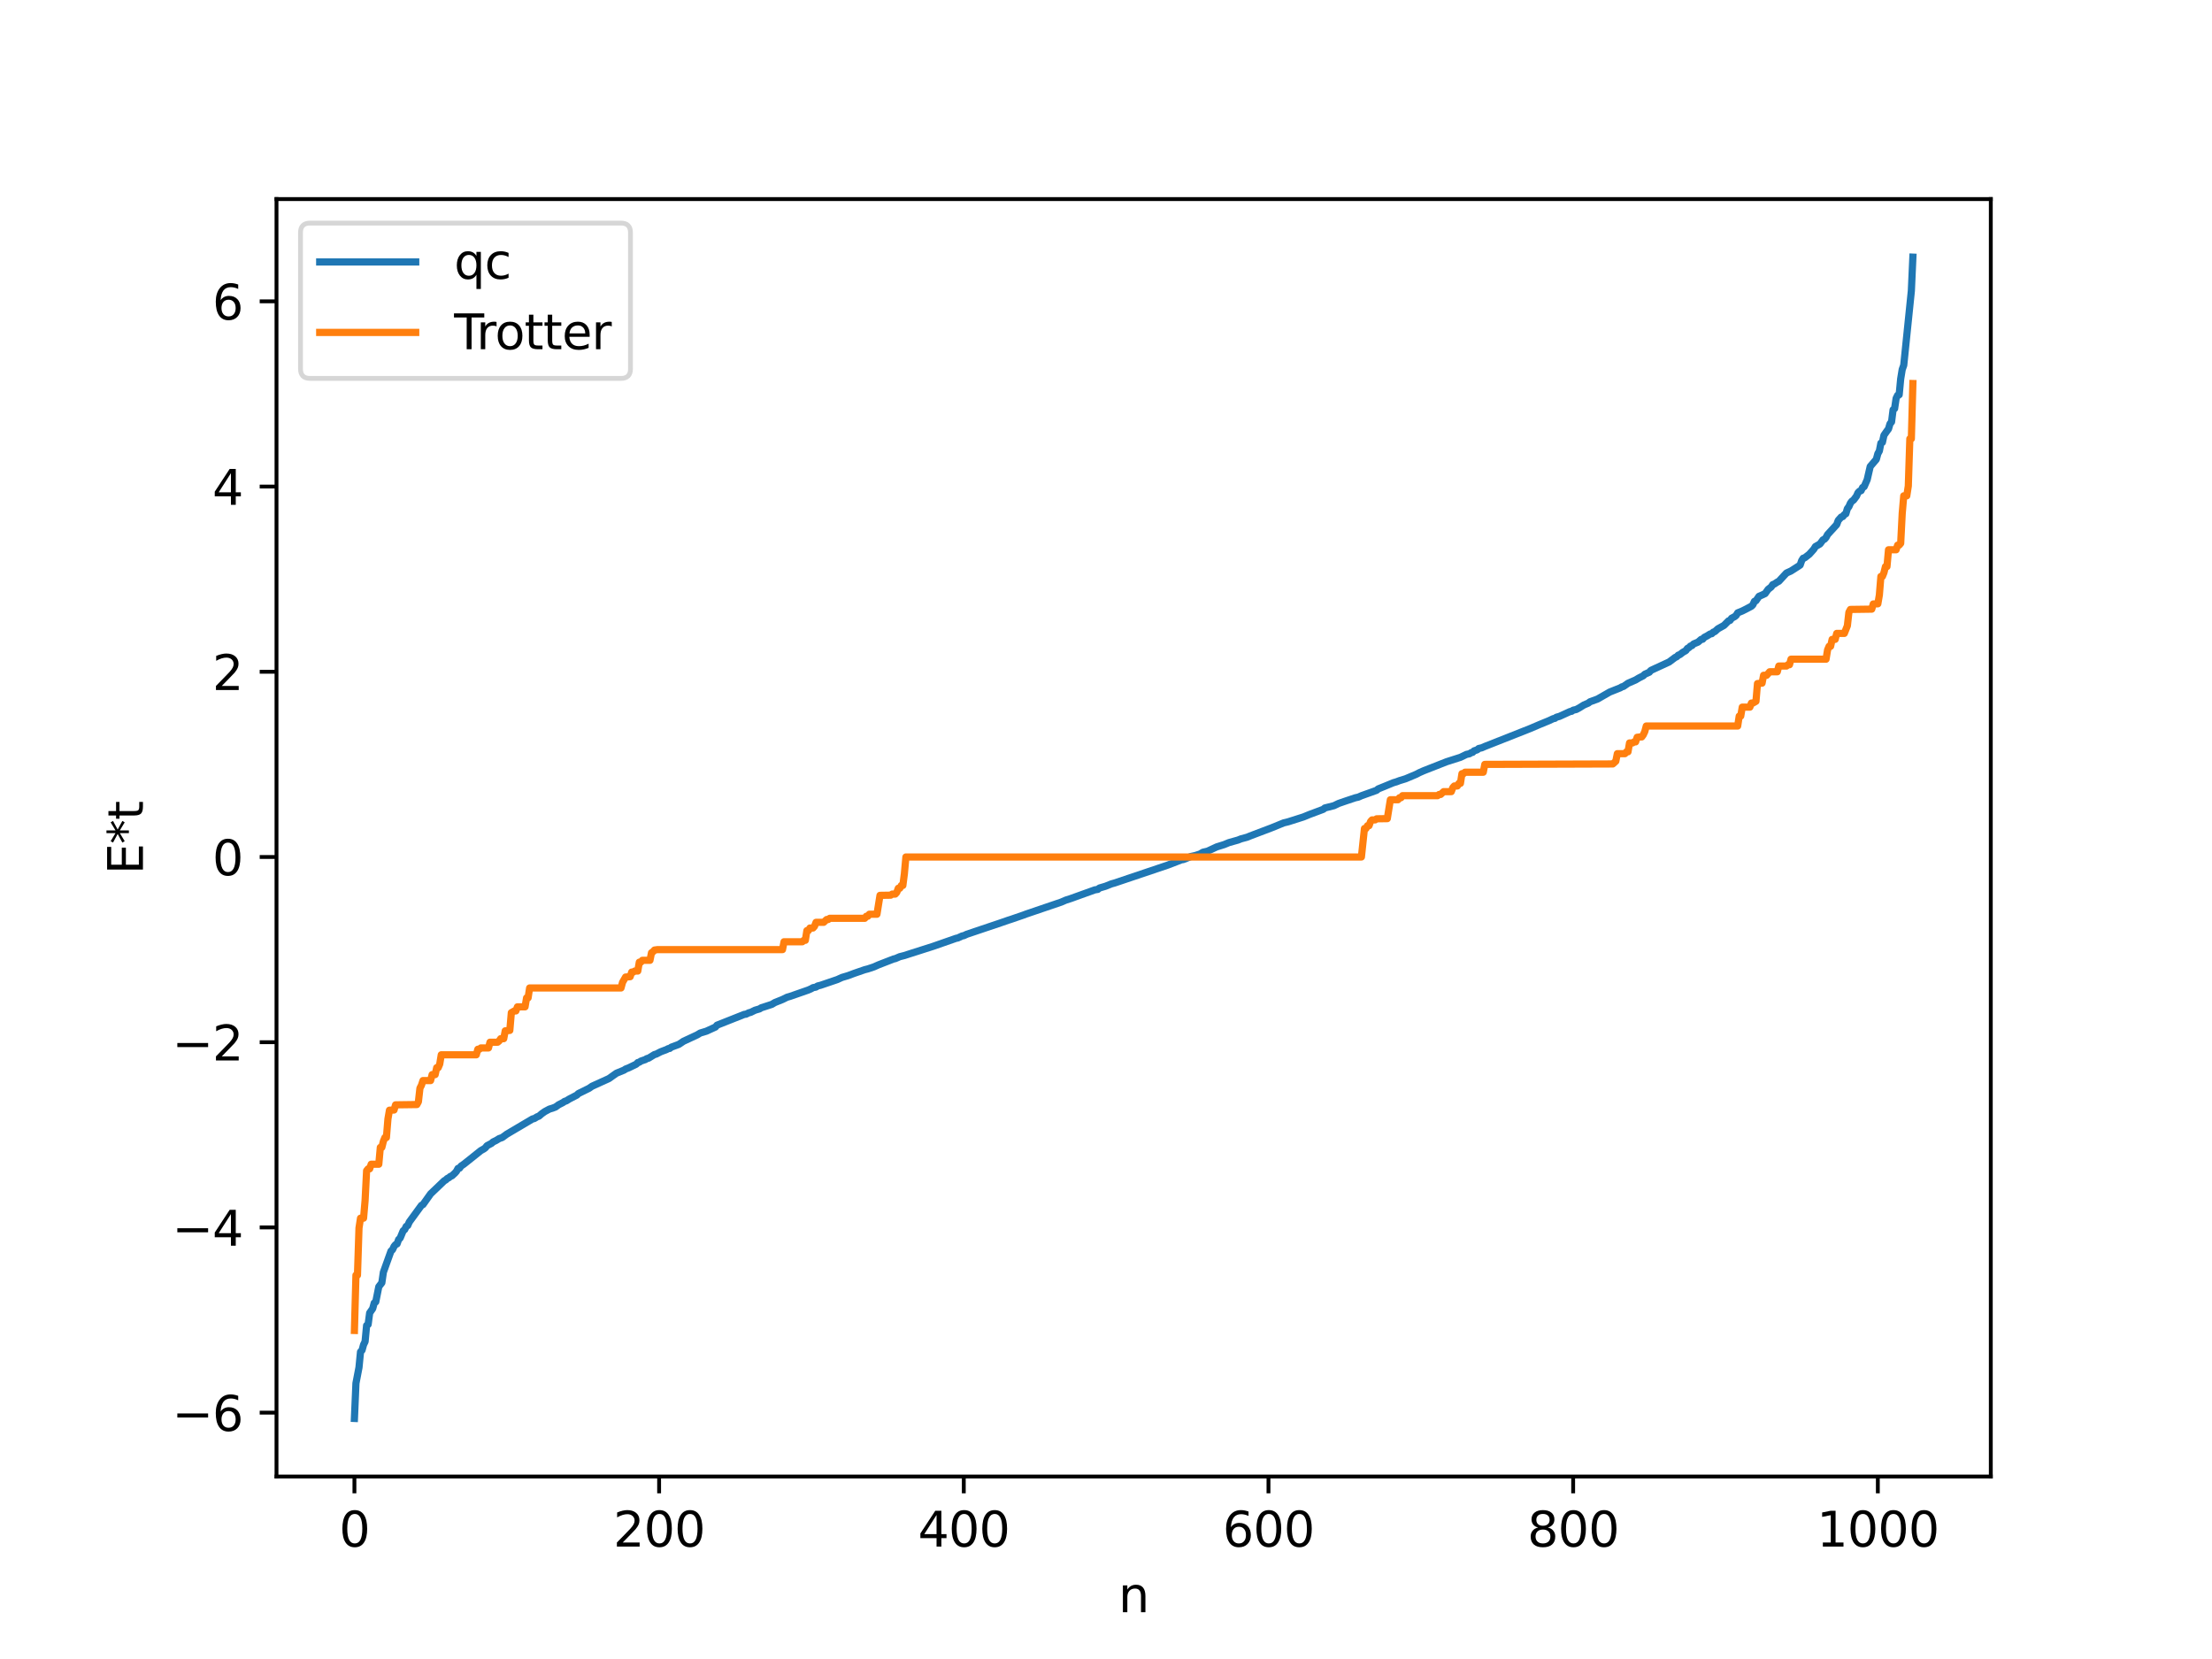 <?xml version="1.0" encoding="utf-8" standalone="no"?>
<!DOCTYPE svg PUBLIC "-//W3C//DTD SVG 1.1//EN"
  "http://www.w3.org/Graphics/SVG/1.1/DTD/svg11.dtd">
<svg xmlns:xlink="http://www.w3.org/1999/xlink" width="460.8pt" height="345.6pt" viewBox="0 0 460.8 345.6" xmlns="http://www.w3.org/2000/svg" version="1.1">
 <defs>
  <style type="text/css">*{stroke-linejoin: round; stroke-linecap: butt}</style>
 </defs>
 <g id="figure_1">
  <g id="patch_1">
   <path d="M 0 345.6 
L 460.8 345.6 
L 460.8 0 
L 0 0 
z
" style="fill: #ffffff"/>
  </g>
  <g id="axes_1">
   <g id="patch_2">
    <path d="M 57.6 307.584 
L 414.72 307.584 
L 414.72 41.472 
L 57.6 41.472 
z
" style="fill: #ffffff"/>
   </g>
   <g id="matplotlib.axis_1">
    <g id="xtick_1">
     <g id="line2d_1">
      <defs>
       <path id="mfda36a4c5f" d="M 0 0 
L 0 3.5 
" style="stroke: #000000; stroke-width: 0.8"/>
      </defs>
      <g>
       <use xlink:href="#mfda36a4c5f" x="73.833" y="307.584" style="stroke: #000000; stroke-width: 0.8"/>
      </g>
     </g>
     <g id="text_1">
      <!-- 0 -->
      <g transform="translate(70.651 322.182) scale(0.1 -0.1)">
       <defs>
        <path id="DejaVuSans-30" d="M 2034 4250 
Q 1547 4250 1301 3770 
Q 1056 3291 1056 2328 
Q 1056 1369 1301 889 
Q 1547 409 2034 409 
Q 2525 409 2770 889 
Q 3016 1369 3016 2328 
Q 3016 3291 2770 3770 
Q 2525 4250 2034 4250 
z
M 2034 4750 
Q 2819 4750 3233 4129 
Q 3647 3509 3647 2328 
Q 3647 1150 3233 529 
Q 2819 -91 2034 -91 
Q 1250 -91 836 529 
Q 422 1150 422 2328 
Q 422 3509 836 4129 
Q 1250 4750 2034 4750 
z
" transform="scale(0.016)"/>
       </defs>
       <use xlink:href="#DejaVuSans-30"/>
      </g>
     </g>
    </g>
    <g id="xtick_2">
     <g id="line2d_2">
      <g>
       <use xlink:href="#mfda36a4c5f" x="137.304" y="307.584" style="stroke: #000000; stroke-width: 0.8"/>
      </g>
     </g>
     <g id="text_2">
      <!-- 200 -->
      <g transform="translate(127.76 322.182) scale(0.1 -0.1)">
       <defs>
        <path id="DejaVuSans-32" d="M 1228 531 
L 3431 531 
L 3431 0 
L 469 0 
L 469 531 
Q 828 903 1448 1529 
Q 2069 2156 2228 2338 
Q 2531 2678 2651 2914 
Q 2772 3150 2772 3378 
Q 2772 3750 2511 3984 
Q 2250 4219 1831 4219 
Q 1534 4219 1204 4116 
Q 875 4013 500 3803 
L 500 4441 
Q 881 4594 1212 4672 
Q 1544 4750 1819 4750 
Q 2544 4750 2975 4387 
Q 3406 4025 3406 3419 
Q 3406 3131 3298 2873 
Q 3191 2616 2906 2266 
Q 2828 2175 2409 1742 
Q 1991 1309 1228 531 
z
" transform="scale(0.016)"/>
       </defs>
       <use xlink:href="#DejaVuSans-32"/>
       <use xlink:href="#DejaVuSans-30" x="63.623"/>
       <use xlink:href="#DejaVuSans-30" x="127.246"/>
      </g>
     </g>
    </g>
    <g id="xtick_3">
     <g id="line2d_3">
      <g>
       <use xlink:href="#mfda36a4c5f" x="200.775" y="307.584" style="stroke: #000000; stroke-width: 0.8"/>
      </g>
     </g>
     <g id="text_3">
      <!-- 400 -->
      <g transform="translate(191.231 322.182) scale(0.1 -0.1)">
       <defs>
        <path id="DejaVuSans-34" d="M 2419 4116 
L 825 1625 
L 2419 1625 
L 2419 4116 
z
M 2253 4666 
L 3047 4666 
L 3047 1625 
L 3713 1625 
L 3713 1100 
L 3047 1100 
L 3047 0 
L 2419 0 
L 2419 1100 
L 313 1100 
L 313 1709 
L 2253 4666 
z
" transform="scale(0.016)"/>
       </defs>
       <use xlink:href="#DejaVuSans-34"/>
       <use xlink:href="#DejaVuSans-30" x="63.623"/>
       <use xlink:href="#DejaVuSans-30" x="127.246"/>
      </g>
     </g>
    </g>
    <g id="xtick_4">
     <g id="line2d_4">
      <g>
       <use xlink:href="#mfda36a4c5f" x="264.246" y="307.584" style="stroke: #000000; stroke-width: 0.8"/>
      </g>
     </g>
     <g id="text_4">
      <!-- 600 -->
      <g transform="translate(254.702 322.182) scale(0.1 -0.1)">
       <defs>
        <path id="DejaVuSans-36" d="M 2113 2584 
Q 1688 2584 1439 2293 
Q 1191 2003 1191 1497 
Q 1191 994 1439 701 
Q 1688 409 2113 409 
Q 2538 409 2786 701 
Q 3034 994 3034 1497 
Q 3034 2003 2786 2293 
Q 2538 2584 2113 2584 
z
M 3366 4563 
L 3366 3988 
Q 3128 4100 2886 4159 
Q 2644 4219 2406 4219 
Q 1781 4219 1451 3797 
Q 1122 3375 1075 2522 
Q 1259 2794 1537 2939 
Q 1816 3084 2150 3084 
Q 2853 3084 3261 2657 
Q 3669 2231 3669 1497 
Q 3669 778 3244 343 
Q 2819 -91 2113 -91 
Q 1303 -91 875 529 
Q 447 1150 447 2328 
Q 447 3434 972 4092 
Q 1497 4750 2381 4750 
Q 2619 4750 2861 4703 
Q 3103 4656 3366 4563 
z
" transform="scale(0.016)"/>
       </defs>
       <use xlink:href="#DejaVuSans-36"/>
       <use xlink:href="#DejaVuSans-30" x="63.623"/>
       <use xlink:href="#DejaVuSans-30" x="127.246"/>
      </g>
     </g>
    </g>
    <g id="xtick_5">
     <g id="line2d_5">
      <g>
       <use xlink:href="#mfda36a4c5f" x="327.717" y="307.584" style="stroke: #000000; stroke-width: 0.8"/>
      </g>
     </g>
     <g id="text_5">
      <!-- 800 -->
      <g transform="translate(318.173 322.182) scale(0.1 -0.1)">
       <defs>
        <path id="DejaVuSans-38" d="M 2034 2216 
Q 1584 2216 1326 1975 
Q 1069 1734 1069 1313 
Q 1069 891 1326 650 
Q 1584 409 2034 409 
Q 2484 409 2743 651 
Q 3003 894 3003 1313 
Q 3003 1734 2745 1975 
Q 2488 2216 2034 2216 
z
M 1403 2484 
Q 997 2584 770 2862 
Q 544 3141 544 3541 
Q 544 4100 942 4425 
Q 1341 4750 2034 4750 
Q 2731 4750 3128 4425 
Q 3525 4100 3525 3541 
Q 3525 3141 3298 2862 
Q 3072 2584 2669 2484 
Q 3125 2378 3379 2068 
Q 3634 1759 3634 1313 
Q 3634 634 3220 271 
Q 2806 -91 2034 -91 
Q 1263 -91 848 271 
Q 434 634 434 1313 
Q 434 1759 690 2068 
Q 947 2378 1403 2484 
z
M 1172 3481 
Q 1172 3119 1398 2916 
Q 1625 2713 2034 2713 
Q 2441 2713 2670 2916 
Q 2900 3119 2900 3481 
Q 2900 3844 2670 4047 
Q 2441 4250 2034 4250 
Q 1625 4250 1398 4047 
Q 1172 3844 1172 3481 
z
" transform="scale(0.016)"/>
       </defs>
       <use xlink:href="#DejaVuSans-38"/>
       <use xlink:href="#DejaVuSans-30" x="63.623"/>
       <use xlink:href="#DejaVuSans-30" x="127.246"/>
      </g>
     </g>
    </g>
    <g id="xtick_6">
     <g id="line2d_6">
      <g>
       <use xlink:href="#mfda36a4c5f" x="391.188" y="307.584" style="stroke: #000000; stroke-width: 0.8"/>
      </g>
     </g>
     <g id="text_6">
      <!-- 1000 -->
      <g transform="translate(378.463 322.182) scale(0.1 -0.1)">
       <defs>
        <path id="DejaVuSans-31" d="M 794 531 
L 1825 531 
L 1825 4091 
L 703 3866 
L 703 4441 
L 1819 4666 
L 2450 4666 
L 2450 531 
L 3481 531 
L 3481 0 
L 794 0 
L 794 531 
z
" transform="scale(0.016)"/>
       </defs>
       <use xlink:href="#DejaVuSans-31"/>
       <use xlink:href="#DejaVuSans-30" x="63.623"/>
       <use xlink:href="#DejaVuSans-30" x="127.246"/>
       <use xlink:href="#DejaVuSans-30" x="190.869"/>
      </g>
     </g>
    </g>
    <g id="text_7">
     <!-- n -->
     <g transform="translate(232.991 335.861) scale(0.1 -0.1)">
      <defs>
       <path id="DejaVuSans-6e" d="M 3513 2113 
L 3513 0 
L 2938 0 
L 2938 2094 
Q 2938 2591 2744 2837 
Q 2550 3084 2163 3084 
Q 1697 3084 1428 2787 
Q 1159 2491 1159 1978 
L 1159 0 
L 581 0 
L 581 3500 
L 1159 3500 
L 1159 2956 
Q 1366 3272 1645 3428 
Q 1925 3584 2291 3584 
Q 2894 3584 3203 3211 
Q 3513 2838 3513 2113 
z
" transform="scale(0.016)"/>
      </defs>
      <use xlink:href="#DejaVuSans-6e"/>
     </g>
    </g>
   </g>
   <g id="matplotlib.axis_2">
    <g id="ytick_1">
     <g id="line2d_7">
      <defs>
       <path id="m56b021dfa5" d="M 0 0 
L -3.5 0 
" style="stroke: #000000; stroke-width: 0.8"/>
      </defs>
      <g>
       <use xlink:href="#m56b021dfa5" x="57.6" y="294.282" style="stroke: #000000; stroke-width: 0.8"/>
      </g>
     </g>
     <g id="text_8">
      <!-- −6 -->
      <g transform="translate(35.858 298.081) scale(0.1 -0.1)">
       <defs>
        <path id="DejaVuSans-2212" d="M 678 2272 
L 4684 2272 
L 4684 1741 
L 678 1741 
L 678 2272 
z
" transform="scale(0.016)"/>
       </defs>
       <use xlink:href="#DejaVuSans-2212"/>
       <use xlink:href="#DejaVuSans-36" x="83.789"/>
      </g>
     </g>
    </g>
    <g id="ytick_2">
     <g id="line2d_8">
      <g>
       <use xlink:href="#m56b021dfa5" x="57.6" y="255.697" style="stroke: #000000; stroke-width: 0.8"/>
      </g>
     </g>
     <g id="text_9">
      <!-- −4 -->
      <g transform="translate(35.858 259.496) scale(0.1 -0.1)">
       <use xlink:href="#DejaVuSans-2212"/>
       <use xlink:href="#DejaVuSans-34" x="83.789"/>
      </g>
     </g>
    </g>
    <g id="ytick_3">
     <g id="line2d_9">
      <g>
       <use xlink:href="#m56b021dfa5" x="57.6" y="217.112" style="stroke: #000000; stroke-width: 0.8"/>
      </g>
     </g>
     <g id="text_10">
      <!-- −2 -->
      <g transform="translate(35.858 220.911) scale(0.1 -0.1)">
       <use xlink:href="#DejaVuSans-2212"/>
       <use xlink:href="#DejaVuSans-32" x="83.789"/>
      </g>
     </g>
    </g>
    <g id="ytick_4">
     <g id="line2d_10">
      <g>
       <use xlink:href="#m56b021dfa5" x="57.6" y="178.527" style="stroke: #000000; stroke-width: 0.8"/>
      </g>
     </g>
     <g id="text_11">
      <!-- 0 -->
      <g transform="translate(44.237 182.326) scale(0.1 -0.1)">
       <use xlink:href="#DejaVuSans-30"/>
      </g>
     </g>
    </g>
    <g id="ytick_5">
     <g id="line2d_11">
      <g>
       <use xlink:href="#m56b021dfa5" x="57.6" y="139.942" style="stroke: #000000; stroke-width: 0.8"/>
      </g>
     </g>
     <g id="text_12">
      <!-- 2 -->
      <g transform="translate(44.237 143.741) scale(0.1 -0.1)">
       <use xlink:href="#DejaVuSans-32"/>
      </g>
     </g>
    </g>
    <g id="ytick_6">
     <g id="line2d_12">
      <g>
       <use xlink:href="#m56b021dfa5" x="57.6" y="101.357" style="stroke: #000000; stroke-width: 0.8"/>
      </g>
     </g>
     <g id="text_13">
      <!-- 4 -->
      <g transform="translate(44.237 105.157) scale(0.1 -0.1)">
       <use xlink:href="#DejaVuSans-34"/>
      </g>
     </g>
    </g>
    <g id="ytick_7">
     <g id="line2d_13">
      <g>
       <use xlink:href="#m56b021dfa5" x="57.6" y="62.772" style="stroke: #000000; stroke-width: 0.8"/>
      </g>
     </g>
     <g id="text_14">
      <!-- 6 -->
      <g transform="translate(44.237 66.572) scale(0.1 -0.1)">
       <use xlink:href="#DejaVuSans-36"/>
      </g>
     </g>
    </g>
    <g id="text_15">
     <!-- E*t -->
     <g transform="translate(29.778 182.148) rotate(-90) scale(0.1 -0.1)">
      <defs>
       <path id="DejaVuSans-45" d="M 628 4666 
L 3578 4666 
L 3578 4134 
L 1259 4134 
L 1259 2753 
L 3481 2753 
L 3481 2222 
L 1259 2222 
L 1259 531 
L 3634 531 
L 3634 0 
L 628 0 
L 628 4666 
z
" transform="scale(0.016)"/>
       <path id="DejaVuSans-2a" d="M 3009 3897 
L 1888 3291 
L 3009 2681 
L 2828 2375 
L 1778 3009 
L 1778 1831 
L 1422 1831 
L 1422 3009 
L 372 2375 
L 191 2681 
L 1313 3291 
L 191 3897 
L 372 4206 
L 1422 3572 
L 1422 4750 
L 1778 4750 
L 1778 3572 
L 2828 4206 
L 3009 3897 
z
" transform="scale(0.016)"/>
       <path id="DejaVuSans-74" d="M 1172 4494 
L 1172 3500 
L 2356 3500 
L 2356 3053 
L 1172 3053 
L 1172 1153 
Q 1172 725 1289 603 
Q 1406 481 1766 481 
L 2356 481 
L 2356 0 
L 1766 0 
Q 1100 0 847 248 
Q 594 497 594 1153 
L 594 3053 
L 172 3053 
L 172 3500 
L 594 3500 
L 594 4494 
L 1172 4494 
z
" transform="scale(0.016)"/>
      </defs>
      <use xlink:href="#DejaVuSans-45"/>
      <use xlink:href="#DejaVuSans-2a" x="63.184"/>
      <use xlink:href="#DejaVuSans-74" x="113.184"/>
     </g>
    </g>
   </g>
   <g id="line2d_14">
    <path d="M 73.833 295.488 
L 74.15 288.163 
L 74.785 284.857 
L 75.102 281.621 
L 75.42 281.275 
L 75.737 280.121 
L 76.054 279.474 
L 76.372 276.114 
L 76.689 275.914 
L 77.006 273.512 
L 77.641 272.598 
L 77.958 271.436 
L 78.276 271.206 
L 78.91 268.045 
L 79.545 267.22 
L 79.862 265.036 
L 81.449 260.62 
L 81.767 260.343 
L 82.084 259.657 
L 82.401 259.271 
L 82.719 259.119 
L 83.036 258.224 
L 83.353 257.927 
L 83.988 256.395 
L 84.305 256.145 
L 84.623 255.477 
L 84.94 255.303 
L 85.258 254.571 
L 87.796 251.096 
L 88.114 250.936 
L 89.7 248.702 
L 92.557 245.969 
L 92.874 245.794 
L 93.191 245.486 
L 93.509 245.342 
L 93.826 245.066 
L 94.143 244.949 
L 94.778 244.36 
L 95.096 243.995 
L 95.413 243.403 
L 95.73 243.355 
L 96.048 242.911 
L 96.682 242.475 
L 100.173 239.687 
L 100.808 239.332 
L 101.125 239.094 
L 101.443 238.678 
L 102.395 238.179 
L 102.712 237.888 
L 103.347 237.582 
L 103.981 237.191 
L 104.616 236.969 
L 105.568 236.268 
L 110.963 233.081 
L 111.281 233.029 
L 111.915 232.635 
L 112.233 232.542 
L 112.867 232.001 
L 113.502 231.554 
L 114.454 231.045 
L 115.089 230.855 
L 115.724 230.613 
L 116.358 230.153 
L 117.31 229.66 
L 117.628 229.426 
L 117.945 229.348 
L 118.58 228.951 
L 120.167 228.128 
L 120.484 227.813 
L 122.705 226.719 
L 123.34 226.279 
L 126.831 224.696 
L 128.418 223.573 
L 130.005 222.923 
L 130.322 222.7 
L 130.957 222.457 
L 132.543 221.688 
L 132.861 221.35 
L 133.178 221.284 
L 133.496 221.049 
L 134.448 220.723 
L 134.765 220.514 
L 135.082 220.454 
L 136.352 219.672 
L 136.669 219.601 
L 137.621 219.111 
L 138.891 218.626 
L 139.208 218.445 
L 139.525 218.403 
L 139.843 218.145 
L 141.112 217.677 
L 141.429 217.553 
L 142.381 216.916 
L 145.238 215.587 
L 145.872 215.2 
L 147.142 214.817 
L 148.729 214.093 
L 149.046 213.947 
L 149.363 213.567 
L 155.076 211.302 
L 155.393 211.282 
L 156.028 210.97 
L 156.345 210.909 
L 157.297 210.443 
L 158.249 210.162 
L 158.567 209.946 
L 159.519 209.642 
L 160.788 209.227 
L 161.423 208.847 
L 163.01 208.21 
L 163.962 207.742 
L 164.596 207.559 
L 168.405 206.232 
L 169.039 205.944 
L 169.357 205.749 
L 169.991 205.629 
L 170.309 205.404 
L 170.943 205.246 
L 174.434 204.059 
L 175.386 203.622 
L 176.656 203.246 
L 177.925 202.771 
L 180.147 202.004 
L 180.781 201.843 
L 182.051 201.421 
L 183.003 200.996 
L 186.177 199.764 
L 186.494 199.703 
L 187.446 199.293 
L 188.398 199.053 
L 189.35 198.744 
L 194.428 197.123 
L 199.188 195.46 
L 199.505 195.407 
L 200.458 194.969 
L 200.775 194.916 
L 201.41 194.618 
L 208.391 192.268 
L 209.978 191.717 
L 210.613 191.516 
L 213.152 190.641 
L 213.786 190.403 
L 221.086 187.92 
L 222.038 187.507 
L 222.99 187.205 
L 228.067 185.379 
L 228.702 185.273 
L 229.02 184.999 
L 230.289 184.623 
L 231.558 184.12 
L 232.193 183.945 
L 243.3 180.203 
L 246.157 179.103 
L 246.474 179.069 
L 247.109 178.823 
L 248.061 178.429 
L 249.013 178.218 
L 249.648 178.012 
L 249.965 177.912 
L 250.6 177.533 
L 251.552 177.315 
L 253.456 176.427 
L 255.043 175.931 
L 255.995 175.535 
L 257.899 174.999 
L 258.534 174.745 
L 259.803 174.404 
L 260.438 174.141 
L 264.881 172.456 
L 267.42 171.42 
L 268.372 171.189 
L 271.545 170.179 
L 272.815 169.658 
L 274.084 169.186 
L 275.671 168.591 
L 275.988 168.315 
L 277.892 167.837 
L 278.844 167.376 
L 280.431 166.83 
L 282.335 166.194 
L 282.97 166.052 
L 283.605 165.766 
L 286.778 164.632 
L 287.096 164.348 
L 288.365 163.835 
L 290.269 163.052 
L 290.904 162.867 
L 291.539 162.623 
L 292.808 162.234 
L 295.029 161.298 
L 295.664 160.963 
L 296.616 160.544 
L 301.377 158.676 
L 304.233 157.764 
L 305.502 157.151 
L 306.137 157.021 
L 306.454 156.794 
L 306.772 156.729 
L 307.089 156.412 
L 307.724 156.204 
L 308.041 155.927 
L 308.676 155.782 
L 309.31 155.503 
L 318.831 151.74 
L 320.735 150.925 
L 322.639 150.145 
L 323.591 149.701 
L 323.909 149.646 
L 324.226 149.408 
L 324.861 149.236 
L 327.082 148.223 
L 327.4 148.175 
L 327.717 147.943 
L 328.352 147.805 
L 328.986 147.466 
L 329.939 146.871 
L 330.891 146.46 
L 331.208 146.2 
L 332.795 145.623 
L 335.334 144.167 
L 337.555 143.281 
L 337.872 143.076 
L 338.19 143.005 
L 339.142 142.34 
L 340.729 141.647 
L 341.363 141.261 
L 342.315 140.779 
L 342.633 140.459 
L 343.585 140.037 
L 343.902 139.659 
L 347.71 137.901 
L 348.98 136.947 
L 349.297 136.821 
L 349.615 136.48 
L 349.932 136.38 
L 350.567 135.885 
L 351.201 135.528 
L 351.519 135.077 
L 351.836 134.919 
L 352.153 134.587 
L 352.471 134.492 
L 352.788 134.155 
L 353.74 133.758 
L 354.375 133.2 
L 354.692 133.168 
L 355.01 132.79 
L 355.644 132.458 
L 356.279 132.055 
L 356.596 132.01 
L 356.914 131.682 
L 357.231 131.577 
L 357.866 130.996 
L 359.135 130.286 
L 360.087 129.334 
L 360.405 129.239 
L 360.722 128.792 
L 361.357 128.459 
L 361.674 128.198 
L 361.991 127.668 
L 362.943 127.278 
L 363.578 126.961 
L 364.848 126.295 
L 365.165 125.974 
L 365.482 125.271 
L 365.8 125.143 
L 366.434 124.226 
L 367.069 123.956 
L 367.704 123.657 
L 368.339 122.767 
L 368.973 122.275 
L 369.291 121.789 
L 369.608 121.674 
L 370.243 121.254 
L 370.56 121.096 
L 372.147 119.377 
L 373.099 118.942 
L 374.686 117.924 
L 375.003 117.707 
L 375.32 116.786 
L 375.638 116.285 
L 375.955 116.202 
L 376.907 115.461 
L 377.542 114.753 
L 377.859 114.393 
L 378.177 113.865 
L 379.129 113.32 
L 379.763 112.462 
L 380.081 112.326 
L 380.398 111.957 
L 380.715 111.364 
L 382.62 109.281 
L 382.937 108.41 
L 383.572 107.701 
L 383.889 107.611 
L 384.206 107.196 
L 384.524 107.026 
L 384.841 105.956 
L 385.158 105.546 
L 385.476 104.818 
L 385.793 104.397 
L 386.11 104.199 
L 386.745 103.349 
L 387.062 102.625 
L 387.38 102.321 
L 387.697 102.217 
L 388.015 101.548 
L 388.332 101.385 
L 388.967 99.929 
L 389.601 97.182 
L 390.871 95.694 
L 391.188 94.513 
L 391.505 93.945 
L 391.823 92.312 
L 392.14 92.149 
L 392.458 90.677 
L 393.092 89.77 
L 393.41 89.351 
L 393.727 88.267 
L 394.044 87.891 
L 394.362 85.365 
L 394.679 85.121 
L 394.996 82.987 
L 395.314 82.338 
L 395.631 82.238 
L 395.948 78.919 
L 396.266 76.97 
L 396.583 76.084 
L 398.17 60.591 
L 398.487 53.568 
L 398.487 53.568 
" clip-path="url(#p63d6c3d43e)" style="fill: none; stroke: #1f77b4; stroke-width: 1.5; stroke-linecap: square"/>
   </g>
   <g id="line2d_15">
    <path d="M 73.833 277.158 
L 74.15 265.649 
L 74.467 265.649 
L 74.785 255.811 
L 75.102 253.768 
L 75.737 253.768 
L 76.054 250.087 
L 76.372 243.873 
L 76.689 243.491 
L 77.006 243.491 
L 77.324 242.53 
L 78.91 242.53 
L 79.228 239.024 
L 79.545 239.024 
L 79.862 237.755 
L 80.18 236.971 
L 80.497 236.971 
L 80.815 233.094 
L 81.132 231.27 
L 82.084 231.238 
L 82.401 230.158 
L 86.844 230.097 
L 87.162 229.506 
L 87.479 226.697 
L 87.796 226.076 
L 88.114 225.103 
L 89.7 225.103 
L 90.018 223.861 
L 90.653 223.861 
L 90.97 222.417 
L 91.287 222.417 
L 91.605 221.666 
L 91.922 219.732 
L 99.221 219.732 
L 99.539 218.579 
L 99.856 218.579 
L 100.173 218.307 
L 101.76 218.307 
L 102.077 217.112 
L 103.664 217.112 
L 103.981 216.843 
L 104.299 216.377 
L 104.934 216.377 
L 105.251 214.739 
L 106.203 214.656 
L 106.52 210.96 
L 107.155 210.594 
L 107.472 210.594 
L 107.79 209.743 
L 109.377 209.743 
L 109.694 207.875 
L 110.011 207.875 
L 110.329 205.811 
L 129.37 205.811 
L 129.687 204.638 
L 130.322 203.535 
L 131.274 203.465 
L 131.591 202.505 
L 131.909 202.505 
L 132.226 202.286 
L 132.861 202.286 
L 133.178 200.439 
L 133.496 200.439 
L 133.813 200.052 
L 135.4 200.052 
L 135.717 198.477 
L 136.034 198.265 
L 136.352 197.909 
L 136.986 197.82 
L 163.01 197.82 
L 163.327 196.185 
L 167.135 196.185 
L 167.453 195.886 
L 167.77 195.886 
L 168.087 193.863 
L 168.405 193.863 
L 168.722 193.323 
L 169.357 193.323 
L 169.674 192.975 
L 169.991 192.14 
L 171.578 192.14 
L 172.213 191.551 
L 172.53 191.551 
L 172.848 191.302 
L 180.147 191.302 
L 180.464 190.872 
L 180.781 190.872 
L 181.099 190.451 
L 182.686 190.451 
L 183.32 186.518 
L 185.542 186.483 
L 185.859 186.255 
L 186.494 186.255 
L 186.811 185.91 
L 187.129 185.045 
L 187.446 185.045 
L 187.763 184.459 
L 188.081 184.459 
L 188.398 182.014 
L 188.715 178.527 
L 283.605 178.527 
L 284.239 172.595 
L 284.557 172.595 
L 284.874 172.009 
L 285.191 172.009 
L 285.509 171.145 
L 285.826 170.8 
L 286.461 170.8 
L 286.778 170.571 
L 289 170.536 
L 289.634 166.604 
L 291.221 166.604 
L 291.539 166.182 
L 291.856 166.182 
L 292.173 165.753 
L 299.472 165.753 
L 299.79 165.503 
L 300.107 165.503 
L 300.742 164.914 
L 302.329 164.914 
L 302.646 164.08 
L 302.963 163.731 
L 303.598 163.731 
L 303.915 163.191 
L 304.233 163.191 
L 304.55 161.168 
L 304.867 161.168 
L 305.185 160.869 
L 308.993 160.869 
L 309.31 159.235 
L 335.968 159.145 
L 336.603 158.577 
L 336.92 157.002 
L 338.507 157.002 
L 338.824 156.615 
L 339.142 156.615 
L 339.459 154.768 
L 340.094 154.768 
L 340.411 154.549 
L 340.729 154.549 
L 341.046 153.59 
L 341.681 153.519 
L 341.998 153.519 
L 342.315 153.093 
L 342.633 152.416 
L 342.95 151.244 
L 361.991 151.244 
L 362.309 149.18 
L 362.626 149.18 
L 362.943 147.311 
L 364.53 147.311 
L 364.848 146.46 
L 365.165 146.46 
L 365.8 146.095 
L 366.117 142.398 
L 367.069 142.315 
L 367.386 140.677 
L 368.021 140.677 
L 368.656 139.942 
L 370.243 139.942 
L 370.56 138.748 
L 372.147 138.748 
L 372.464 138.475 
L 372.781 138.475 
L 373.099 137.323 
L 380.398 137.323 
L 380.715 135.389 
L 381.033 134.637 
L 381.35 134.637 
L 381.667 133.194 
L 382.302 133.194 
L 382.62 131.951 
L 384.206 131.951 
L 384.841 130.358 
L 385.158 127.549 
L 385.476 126.957 
L 389.919 126.896 
L 390.236 125.816 
L 391.188 125.785 
L 391.505 123.96 
L 391.823 120.083 
L 392.14 120.083 
L 392.458 119.299 
L 392.775 118.03 
L 393.092 118.03 
L 393.41 114.525 
L 394.996 114.525 
L 395.314 113.563 
L 395.631 113.563 
L 395.948 113.182 
L 396.266 106.968 
L 396.583 103.287 
L 397.218 103.287 
L 397.535 101.243 
L 397.853 91.405 
L 398.17 91.405 
L 398.487 79.896 
L 398.487 79.896 
" clip-path="url(#p63d6c3d43e)" style="fill: none; stroke: #ff7f0e; stroke-width: 1.5; stroke-linecap: square"/>
   </g>
   <g id="patch_3">
    <path d="M 57.6 307.584 
L 57.6 41.472 
" style="fill: none; stroke: #000000; stroke-width: 0.8; stroke-linejoin: miter; stroke-linecap: square"/>
   </g>
   <g id="patch_4">
    <path d="M 414.72 307.584 
L 414.72 41.472 
" style="fill: none; stroke: #000000; stroke-width: 0.8; stroke-linejoin: miter; stroke-linecap: square"/>
   </g>
   <g id="patch_5">
    <path d="M 57.6 307.584 
L 414.72 307.584 
" style="fill: none; stroke: #000000; stroke-width: 0.8; stroke-linejoin: miter; stroke-linecap: square"/>
   </g>
   <g id="patch_6">
    <path d="M 57.6 41.472 
L 414.72 41.472 
" style="fill: none; stroke: #000000; stroke-width: 0.8; stroke-linejoin: miter; stroke-linecap: square"/>
   </g>
   <g id="legend_1">
    <g id="patch_7">
     <path d="M 64.6 78.828 
L 129.342 78.828 
Q 131.342 78.828 131.342 76.828 
L 131.342 48.472 
Q 131.342 46.472 129.342 46.472 
L 64.6 46.472 
Q 62.6 46.472 62.6 48.472 
L 62.6 76.828 
Q 62.6 78.828 64.6 78.828 
z
" style="fill: #ffffff; opacity: 0.8; stroke: #cccccc; stroke-linejoin: miter"/>
    </g>
    <g id="line2d_16">
     <path d="M 66.6 54.57 
L 76.6 54.57 
L 86.6 54.57 
" style="fill: none; stroke: #1f77b4; stroke-width: 1.5; stroke-linecap: square"/>
    </g>
    <g id="text_16">
     <!-- qc -->
     <g transform="translate(94.6 58.07) scale(0.1 -0.1)">
      <defs>
       <path id="DejaVuSans-71" d="M 947 1747 
Q 947 1113 1208 752 
Q 1469 391 1925 391 
Q 2381 391 2643 752 
Q 2906 1113 2906 1747 
Q 2906 2381 2643 2742 
Q 2381 3103 1925 3103 
Q 1469 3103 1208 2742 
Q 947 2381 947 1747 
z
M 2906 525 
Q 2725 213 2448 61 
Q 2172 -91 1784 -91 
Q 1150 -91 751 415 
Q 353 922 353 1747 
Q 353 2572 751 3078 
Q 1150 3584 1784 3584 
Q 2172 3584 2448 3432 
Q 2725 3281 2906 2969 
L 2906 3500 
L 3481 3500 
L 3481 -1331 
L 2906 -1331 
L 2906 525 
z
" transform="scale(0.016)"/>
       <path id="DejaVuSans-63" d="M 3122 3366 
L 3122 2828 
Q 2878 2963 2633 3030 
Q 2388 3097 2138 3097 
Q 1578 3097 1268 2742 
Q 959 2388 959 1747 
Q 959 1106 1268 751 
Q 1578 397 2138 397 
Q 2388 397 2633 464 
Q 2878 531 3122 666 
L 3122 134 
Q 2881 22 2623 -34 
Q 2366 -91 2075 -91 
Q 1284 -91 818 406 
Q 353 903 353 1747 
Q 353 2603 823 3093 
Q 1294 3584 2113 3584 
Q 2378 3584 2631 3529 
Q 2884 3475 3122 3366 
z
" transform="scale(0.016)"/>
      </defs>
      <use xlink:href="#DejaVuSans-71"/>
      <use xlink:href="#DejaVuSans-63" x="63.477"/>
     </g>
    </g>
    <g id="line2d_17">
     <path d="M 66.6 69.249 
L 76.6 69.249 
L 86.6 69.249 
" style="fill: none; stroke: #ff7f0e; stroke-width: 1.5; stroke-linecap: square"/>
    </g>
    <g id="text_17">
     <!-- Trotter -->
     <g transform="translate(94.6 72.749) scale(0.1 -0.1)">
      <defs>
       <path id="DejaVuSans-54" d="M -19 4666 
L 3928 4666 
L 3928 4134 
L 2272 4134 
L 2272 0 
L 1638 0 
L 1638 4134 
L -19 4134 
L -19 4666 
z
" transform="scale(0.016)"/>
       <path id="DejaVuSans-72" d="M 2631 2963 
Q 2534 3019 2420 3045 
Q 2306 3072 2169 3072 
Q 1681 3072 1420 2755 
Q 1159 2438 1159 1844 
L 1159 0 
L 581 0 
L 581 3500 
L 1159 3500 
L 1159 2956 
Q 1341 3275 1631 3429 
Q 1922 3584 2338 3584 
Q 2397 3584 2469 3576 
Q 2541 3569 2628 3553 
L 2631 2963 
z
" transform="scale(0.016)"/>
       <path id="DejaVuSans-6f" d="M 1959 3097 
Q 1497 3097 1228 2736 
Q 959 2375 959 1747 
Q 959 1119 1226 758 
Q 1494 397 1959 397 
Q 2419 397 2687 759 
Q 2956 1122 2956 1747 
Q 2956 2369 2687 2733 
Q 2419 3097 1959 3097 
z
M 1959 3584 
Q 2709 3584 3137 3096 
Q 3566 2609 3566 1747 
Q 3566 888 3137 398 
Q 2709 -91 1959 -91 
Q 1206 -91 779 398 
Q 353 888 353 1747 
Q 353 2609 779 3096 
Q 1206 3584 1959 3584 
z
" transform="scale(0.016)"/>
       <path id="DejaVuSans-65" d="M 3597 1894 
L 3597 1613 
L 953 1613 
Q 991 1019 1311 708 
Q 1631 397 2203 397 
Q 2534 397 2845 478 
Q 3156 559 3463 722 
L 3463 178 
Q 3153 47 2828 -22 
Q 2503 -91 2169 -91 
Q 1331 -91 842 396 
Q 353 884 353 1716 
Q 353 2575 817 3079 
Q 1281 3584 2069 3584 
Q 2775 3584 3186 3129 
Q 3597 2675 3597 1894 
z
M 3022 2063 
Q 3016 2534 2758 2815 
Q 2500 3097 2075 3097 
Q 1594 3097 1305 2825 
Q 1016 2553 972 2059 
L 3022 2063 
z
" transform="scale(0.016)"/>
      </defs>
      <use xlink:href="#DejaVuSans-54"/>
      <use xlink:href="#DejaVuSans-72" x="46.334"/>
      <use xlink:href="#DejaVuSans-6f" x="85.197"/>
      <use xlink:href="#DejaVuSans-74" x="146.379"/>
      <use xlink:href="#DejaVuSans-74" x="185.588"/>
      <use xlink:href="#DejaVuSans-65" x="224.797"/>
      <use xlink:href="#DejaVuSans-72" x="286.32"/>
     </g>
    </g>
   </g>
  </g>
 </g>
 <defs>
  <clipPath id="p63d6c3d43e">
   <rect x="57.6" y="41.472" width="357.12" height="266.112"/>
  </clipPath>
 </defs>
</svg>
